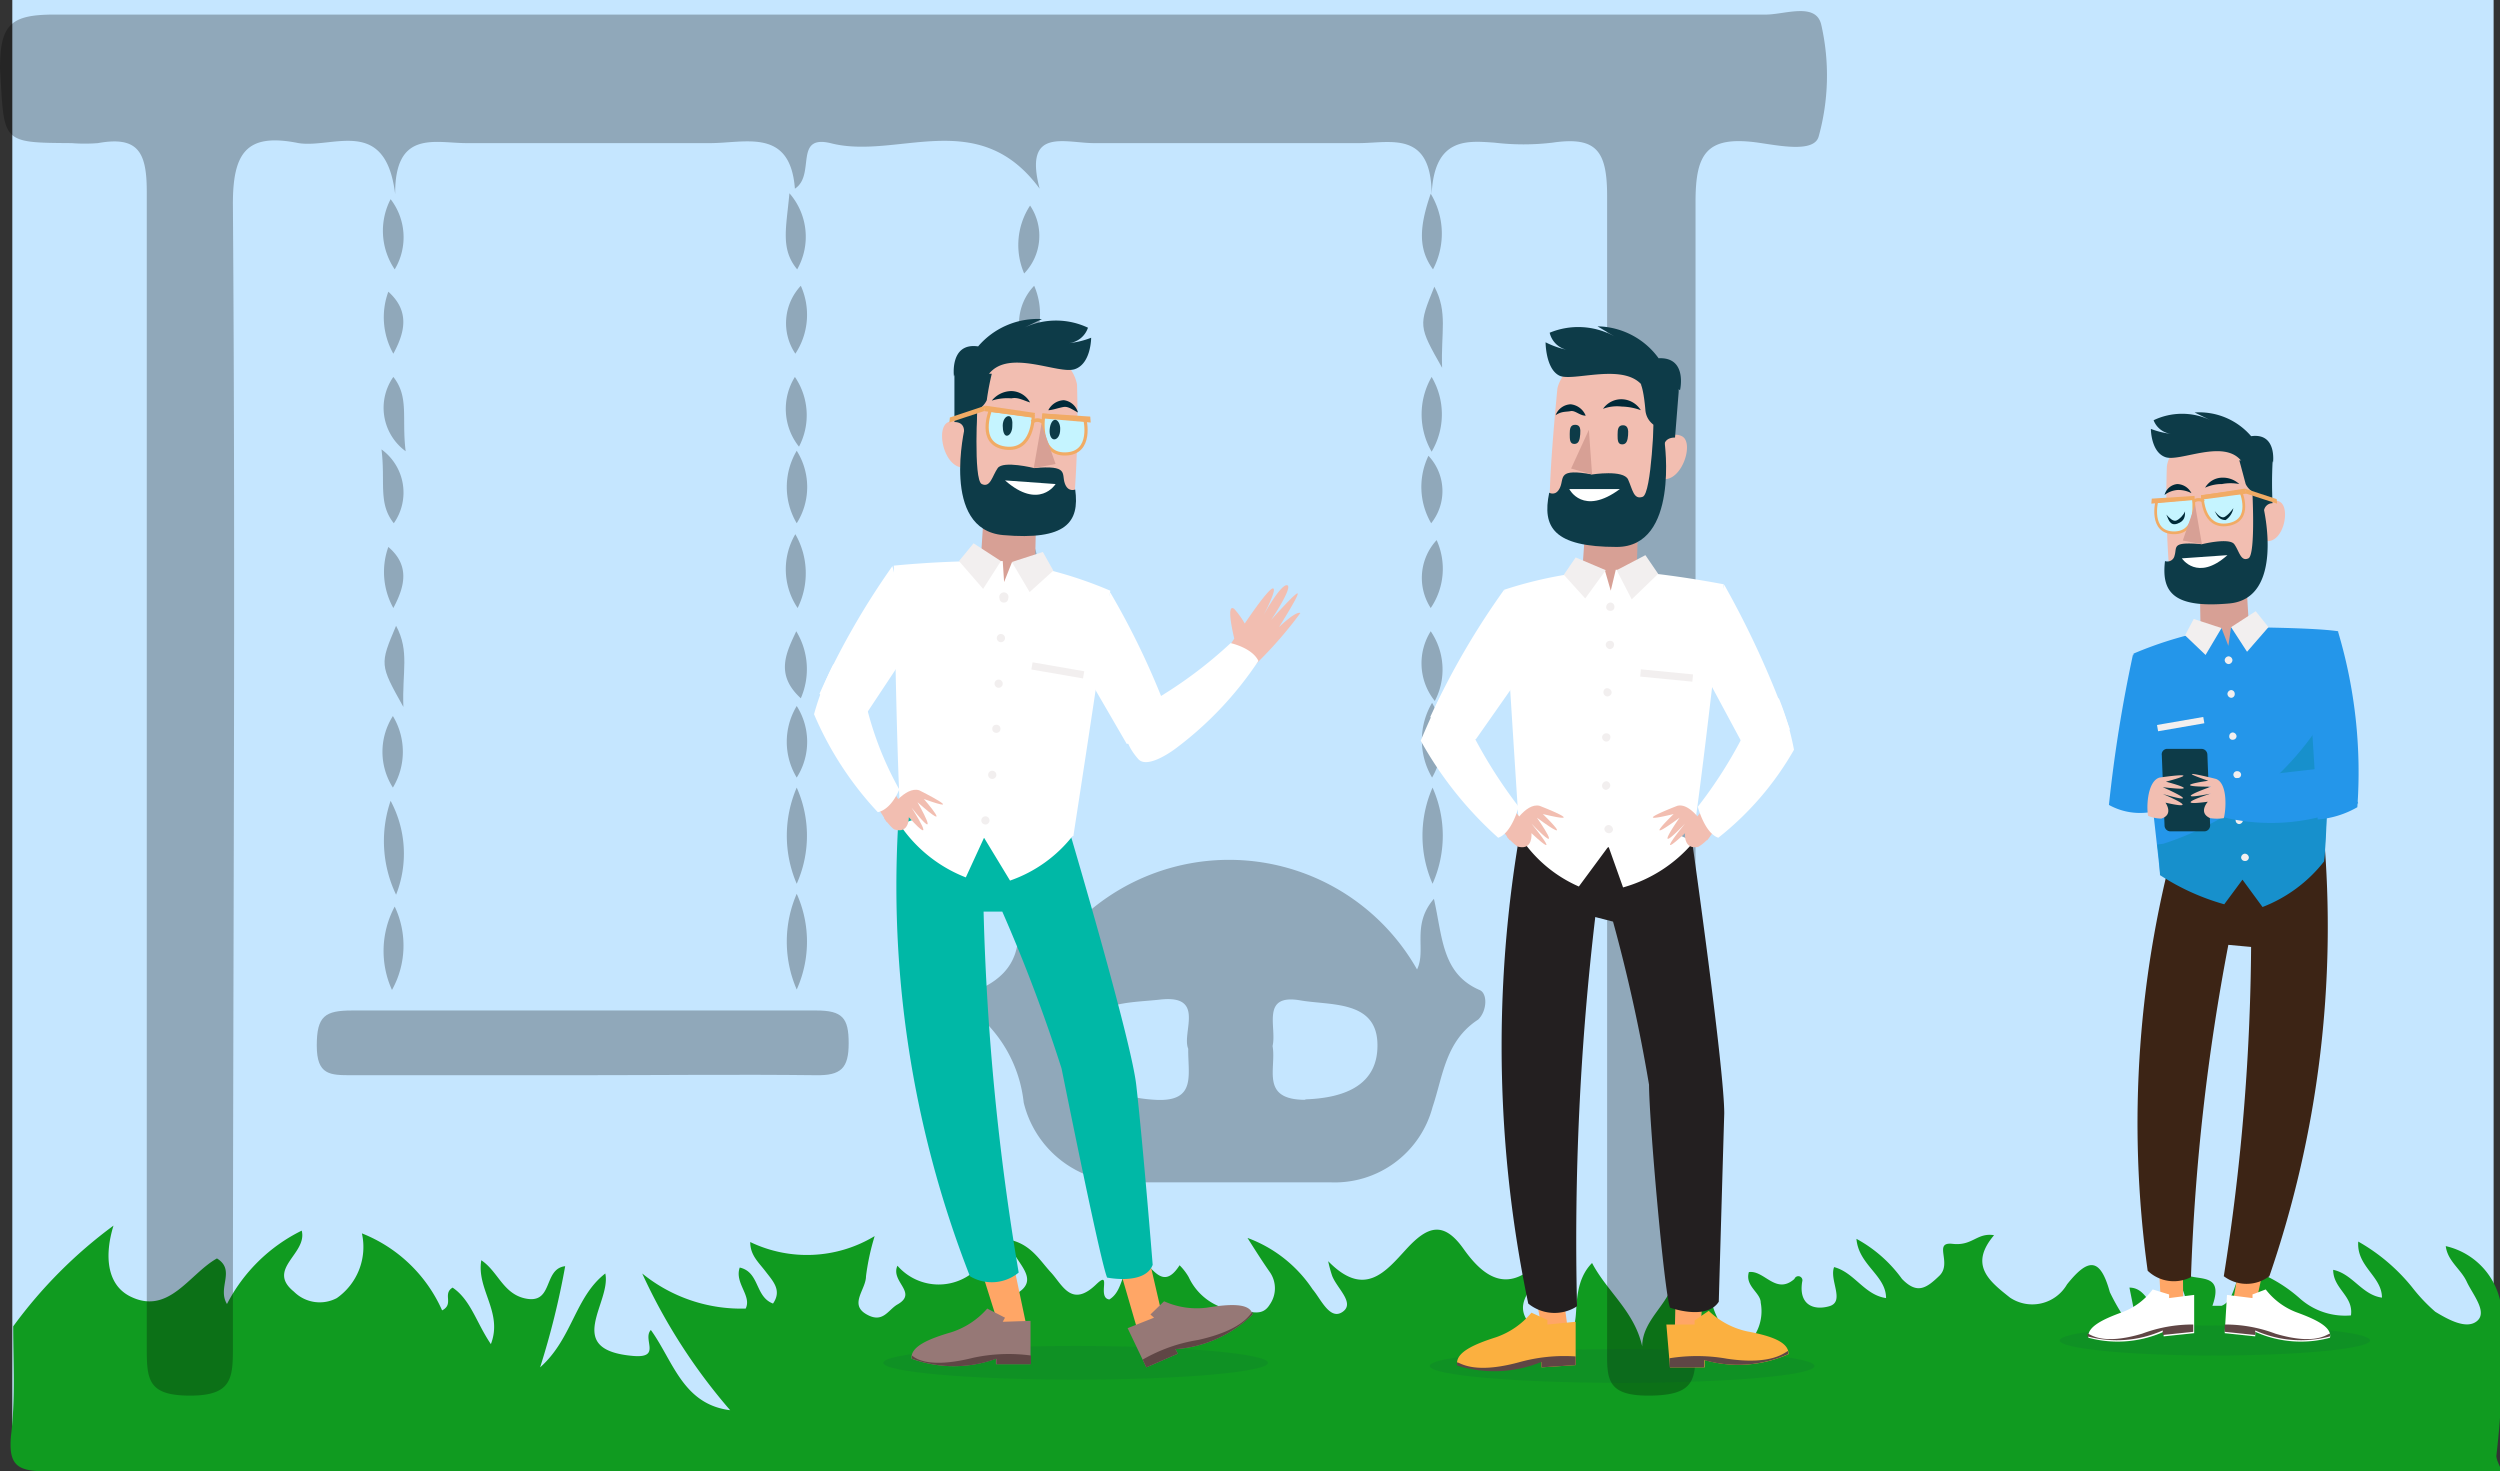 <svg xmlns="http://www.w3.org/2000/svg" viewBox="0 0 54.85 32.28"><rect x="0" y="0" width="54.85" height="32.28" fill="#333333" stroke="none"/><defs><style>.cls-1{fill:#c5e6ff;}.cls-2{fill:#109b20;}.cls-3{opacity:0.27;}.cls-4,.cls-7{fill:#0d3b48;}.cls-4{opacity:0.1;}.cls-5{fill:#f2beb1;}.cls-6{fill:#d7a095;}.cls-8{fill:#002938;}.cls-9{fill:#fff;}.cls-10,.cls-20{fill:#c5f4ff;}.cls-10,.cls-12,.cls-20,.cls-21{stroke:#f1ab65;stroke-miterlimit:10;}.cls-10{stroke-width:0.07px;}.cls-11{fill:#f1ab65;}.cls-12,.cls-21{fill:none;}.cls-12{stroke-width:0.08px;}.cls-13{fill:#ffa666;}.cls-14{fill:#967876;}.cls-15{fill:#5f4645;}.cls-16{fill:#00b8a6;}.cls-17{fill:#f2efef;}.cls-18{fill:#fbb040;}.cls-19{fill:#231f20;}.cls-20{stroke-width:0.06px;}.cls-21{stroke-width:0.07px;}.cls-22{fill:#3c2415;}.cls-23{fill:#2496ea;}.cls-24{fill:#1790cc;}</style></defs><title>updated-garden</title><g id="Layer_2" data-name="Layer 2"><g id="Layer_1-2" data-name="Layer 1"><rect class="cls-1" x="0.27" width="54.44" height="31.89"/><path class="cls-2" d="M.29,29.1a10.23,10.23,0,0,1,2.2-2.21c-.2.65-.15,1.29.36,1.55.85.43,1.3-.49,1.91-.83.42.26,0,.64.22,1A3.66,3.66,0,0,1,6.62,27c.13.51-.79.84-.17,1.34a.8.8,0,0,0,.94.14,1.37,1.37,0,0,0,.55-1.42A3.22,3.22,0,0,1,9.7,28.75c.27-.14,0-.36.23-.5.4.27.52.77.84,1.24.27-.7-.32-1.2-.21-1.84.36.24.47.71.93.83.67.17.41-.64.91-.7A17.52,17.52,0,0,1,11.85,30c.71-.63.76-1.54,1.43-2.06.14.64-.95,1.68.62,1.81.62.05.19-.37.38-.57.49.68.7,1.63,1.74,1.76a12.56,12.56,0,0,1-1.93-3,3.44,3.44,0,0,0,2.27.77c.14-.28-.25-.56-.13-.9.44.1.33.64.73.79.2-.29,0-.49-.16-.7s-.34-.36-.34-.65a2.87,2.87,0,0,0,2.73-.13A5.24,5.24,0,0,0,19,28c0,.29-.37.61,0,.83s.48-.09.69-.21c.46-.26-.16-.5,0-.85a1.2,1.2,0,0,0,1.81,0c.44-.37.35.52.71.66.77-.36-.07-.78-.06-1.23.47.1.66.45.91.72s.45.79,1,.25c.34-.32,0,.31.28.34.31-.19.25-.64.54-.9.33-.08.56.84,1,.15a1.21,1.21,0,0,1,.2.26,1.28,1.28,0,0,0,1.12.74c.25,0,.49.14.66-.14a.62.62,0,0,0,0-.71c-.14-.2-.27-.4-.49-.75a2.93,2.93,0,0,1,1.43,1.13c.18.21.38.69.66.49s-.15-.53-.24-.81a2.88,2.88,0,0,1-.08-.3c.8.82,1.26.23,1.72-.27s.81-.62,1.25,0,1,1.05,1.76.17c0,.62-.82.94-.26,1.53.16.18.21.47.53.42s.4-.35.43-.63,0-.82.36-1.18c.33.63.93,1.06,1.1,1.83,0-.64.72-1,.7-1.6a.29.29,0,0,1,.35-.29c.28,0,.42.36.42.51a1.77,1.77,0,0,0,.23.85c.13.25.09.76.5.57a1,1,0,0,0,.4-1c0-.22-.35-.36-.26-.67.34-.05.59.51,1,.15a.09.09,0,0,1,.17.06c-.08.49.23.64.59.54s0-.57.11-.86c.45.12.66.61,1.14.68,0-.5-.6-.72-.65-1.3a3,3,0,0,1,1,.88c.33.34.53.21.82-.07s-.15-.75.29-.7.53-.25.91-.19c-.55.65-.12,1,.35,1.37a.88.88,0,0,0,1.25-.29c.47-.59.73-.59.94.17a4.58,4.58,0,0,0,.65,1l-.22-1.1c.5,0,.48.84,1,.59s0-.61.07-1c.22.37,1.06-.06.75.81l.2,0c.39-.15.26-1,.71-.77a3.21,3.21,0,0,1,1,.6,1.49,1.49,0,0,0,1.13.38c.06-.43-.39-.58-.39-1,.43.09.63.55,1.07.61,0-.47-.56-.68-.52-1.23a4.14,4.14,0,0,1,1.18,1,3.74,3.74,0,0,0,.51.54c.28.17.69.4.92.2s-.1-.58-.23-.86-.42-.45-.46-.78a1.58,1.58,0,0,1,1.23,1.6,19.63,19.63,0,0,1-.12,3c0,.1.09.25.14.38Q28,32.27,1,32.28c-.64,0-.81-.15-.76-.77C.34,30.71.29,29.9.29,29.1Z"/><g class="cls-3"><path d="M31.41,4.28c0-1.43-.9-1.14-1.6-1.14-1.94,0-3.87,0-5.81,0-.63,0-1.55-.36-1.19,1-1.35-1.84-3.13-.62-4.59-1-.81-.19-.32.7-.78,1-.1-1.34-1.08-1-1.86-1-1.78,0-3.56,0-5.34,0-.7,0-1.58-.3-1.57,1.12-.21-1.72-1.36-1-2.12-1.12-1.14-.23-1.45.2-1.44,1.38.06,8.33,0,16.66,0,25,0,.7,0,1.1-.94,1.1s-.95-.36-.95-1.08c0-8.45,0-16.9,0-25.34,0-.86-.19-1.22-1.07-1.06a3.74,3.74,0,0,1-.58,0C0,3.13.1,3.13,0,1.51,0,.54.23.32,1.19.32c12.52,0,25,0,37.55,0,.42,0,1.11-.28,1.22.23A5,5,0,0,1,39.9,3c-.11.37-.93.18-1.4.12-1.07-.13-1.3.27-1.3,1.31,0,8.37,0,16.74,0,25.11,0,.72,0,1.07-1,1.08s-.94-.4-.94-1.1c0-8.41,0-16.81,0-25.22,0-1-.24-1.31-1.2-1.17a5.39,5.39,0,0,1-1.27,0C32.2,3.09,31.46,3,31.41,4.28Z"/><path d="M32.46,21.72c-.83-.36-.81-1.17-1-2-.5.58-.16,1.12-.37,1.55a4.74,4.74,0,0,0-8.25,0c-.23-.42.22-1-.59-1.54.22.94.08,1.56-.69,1.94a.41.41,0,0,0,0,.7,2.94,2.94,0,0,1,.9,1.82,2.29,2.29,0,0,0,2.31,1.75c1.47,0,2.94,0,4.41,0a2.22,2.22,0,0,0,2.25-1.65c.23-.68.28-1.45,1-1.92C32.63,22.18,32.64,21.79,32.46,21.72Zm-7.11,2.41c-.9-.05-1.63-.4-1.58-1.29s1-.83,1.69-.91c1-.11.46.73.61,1.08C26.06,23.58,26.26,24.18,25.35,24.13Zm3.29,0c-1,0-.63-.69-.72-1.18.1-.41-.27-1.16.62-1,.65.11,1.64,0,1.68.92S29.53,24.09,28.64,24.12Z"/><path d="M12.72,23.59c-1.65,0-3.31,0-5,0-.48,0-.77,0-.77-.65s.18-.77.78-.77c3.39,0,6.79,0,10.18,0,.58,0,.71.17.71.72s-.17.71-.72.7C16.2,23.57,14.46,23.59,12.72,23.59Z"/><path d="M8.57,17.57a2.45,2.45,0,0,1,.12,2.06A2.73,2.73,0,0,1,8.57,17.57Z"/><path d="M17.48,19.39a2.67,2.67,0,0,1,0-2.11A2.59,2.59,0,0,1,17.48,19.39Z"/><path d="M22.6,17.57a2.93,2.93,0,0,1,.06,2A2,2,0,0,1,22.6,17.57Z"/><path d="M31.43,19.39a2.63,2.63,0,0,1,0-2.11A2.59,2.59,0,0,1,31.43,19.39Z"/><path d="M8.6,21.72a2.07,2.07,0,0,1,.06-1.83A2,2,0,0,1,8.6,21.72Z"/><path d="M17.48,21.71a2.64,2.64,0,0,1,0-2.1A2.56,2.56,0,0,1,17.48,21.71Z"/><path d="M8.63,8.27c.35.44.18.9.27,1.63A1.18,1.18,0,0,1,8.63,8.27Z"/><path d="M17.44,8.27a1.49,1.49,0,0,1,.09,1.53A1.33,1.33,0,0,1,17.44,8.27Z"/><path d="M22.55,8.27a1.54,1.54,0,0,1,0,1.62A1.75,1.75,0,0,1,22.55,8.27Z"/><path d="M31.41,8.27a1.61,1.61,0,0,1,0,1.64A1.64,1.64,0,0,1,31.41,8.27Z"/><path d="M8.64,11.48c-.35-.44-.18-.9-.27-1.62A1.17,1.17,0,0,1,8.64,11.48Z"/><path d="M17.48,11.48a1.56,1.56,0,0,1,0-1.59A1.49,1.49,0,0,1,17.48,11.48Z"/><path d="M22.59,11.48a1.55,1.55,0,0,1,0-1.57A1.44,1.44,0,0,1,22.59,11.48Z"/><path d="M31.4,11.48A1.58,1.58,0,0,1,31.34,10,1.13,1.13,0,0,1,31.4,11.48Z"/><path d="M22.62,13.34a1.52,1.52,0,0,1-.05-1.62A1.75,1.75,0,0,1,22.62,13.34Z"/><path d="M31.52,11.85a1.53,1.53,0,0,1-.13,1.49A1.22,1.22,0,0,1,31.52,11.85Z"/><path d="M8.69,13.73c.3.56.13,1,.16,1.78C8.33,14.58,8.33,14.58,8.69,13.73Z"/><path d="M17.47,13.85a1.6,1.6,0,0,1,.1,1.47C17,14.8,17.25,14.32,17.47,13.85Z"/><path d="M22.58,13.85a1.6,1.6,0,0,1,.11,1.47C22.14,14.8,22.36,14.32,22.58,13.85Z"/><path d="M31.39,13.85a1.49,1.49,0,0,1,.09,1.53A1.32,1.32,0,0,1,31.39,13.85Z"/><path d="M8.62,15.71a1.52,1.52,0,0,1,0,1.57A1.46,1.46,0,0,1,8.62,15.71Z"/><path d="M17.48,17.06a1.52,1.52,0,0,1,0-1.57A1.46,1.46,0,0,1,17.48,17.06Z"/><path d="M22.55,15.71a1.54,1.54,0,0,1,0,1.62A1.75,1.75,0,0,1,22.55,15.71Z"/><path d="M31.42,17.06a1.61,1.61,0,0,1,0-1.64A1.64,1.64,0,0,1,31.42,17.06Z"/><path d="M8.66,5.91a1.51,1.51,0,0,1-.09-1.54A1.37,1.37,0,0,1,8.66,5.91Z"/><path d="M17.49,5.91c-.37-.45-.24-.9-.17-1.67A1.45,1.45,0,0,1,17.49,5.91Z"/><path d="M22.47,6a1.58,1.58,0,0,1,.13-1.49A1.19,1.19,0,0,1,22.47,6Z"/><path d="M31.39,4.25a1.69,1.69,0,0,1,.05,1.66C31.12,5.47,31.13,5,31.39,4.25Z"/><path d="M8.63,7.76A1.63,1.63,0,0,1,8.52,6.4C9,6.83,8.88,7.3,8.63,7.76Z"/><path d="M17.57,6.27a1.55,1.55,0,0,1-.12,1.49A1.2,1.2,0,0,1,17.57,6.27Z"/><path d="M8.63,13.34A1.63,1.63,0,0,1,8.52,12C9,12.41,8.88,12.87,8.63,13.34Z"/><path d="M22.69,6.27a1.58,1.58,0,0,1-.13,1.49A1.19,1.19,0,0,1,22.69,6.27Z"/><path d="M31.47,6.29c.3.56.14,1,.17,1.78C31.12,7.15,31.12,7.15,31.47,6.29Z"/><path d="M17.5,13.34a1.52,1.52,0,0,1-.05-1.62A1.72,1.72,0,0,1,17.5,13.34Z"/></g><path class="cls-4" d="M27.82,29.9c0,.2-1.89.37-4.22.37s-4.22-.17-4.22-.37,1.89-.37,4.22-.37S27.82,29.7,27.82,29.9Z"/><path class="cls-5" d="M26.93,14.24l.15-.23s-.2-.8,0-.65a1.89,1.89,0,0,1,.23.32s.52-.78.62-.77-.21.59-.21.59.38-.69.52-.66-.35.76-.35.76.54-.61.58-.58-.41.74-.41.74.37-.36.47-.31a9,9,0,0,1-1.05,1.19Z"/><polygon class="cls-6" points="21.63 10.57 21.52 12.26 21.38 13.11 22.01 13.32 22.73 13.58 22.71 12.33 22.74 11.05 21.63 10.57"/><path class="cls-5" d="M22.09,7.74c-.86.16-.86.75-.86.75a4.81,4.81,0,0,0-.07.88.28.28,0,0,0-.35-.11c-.29.11-.11,1,.33,1a2.29,2.29,0,0,0,.14.64,1.72,1.72,0,0,0,1.12.76,1,1,0,0,0,1.17-.73,24.08,24.08,0,0,0,.06-2.49S23.51,7.47,22.09,7.74Z"/><path class="cls-7" d="M21.76,8.2c-.23,0-.59-.1-.82-.11,0,0,0,.16,0,.17s0,1,0,1c.23,0,.21.2.21.2l0,.42.23,0L21.44,9a.5.5,0,0,0,.21-.22A5.71,5.71,0,0,1,21.76,8.2Z"/><path class="cls-8" d="M21.76,8.79a.56.56,0,0,1,.43-.21.48.48,0,0,1,.41.25c-.16-.05-.27-.12-.41-.09A1.1,1.1,0,0,0,21.76,8.79Z"/><path class="cls-8" d="M23,9a.4.4,0,0,1,.34-.22.37.37,0,0,1,.31.27c-.12-.06-.21-.14-.32-.12S23.08,9,23,9Z"/><path class="cls-7" d="M22.69,10.27s-.68-.17-.8,0-.16.44-.35.35-.09-1.81-.09-1.81l-.28.56s-.54,2.25.84,2.37,1.68-.28,1.58-1c0,0-.16.07-.23-.14S23.45,10.2,22.69,10.27Z"/><path class="cls-9" d="M22.05,10.54l1.11.08S22.8,11.2,22.05,10.54Z"/><path class="cls-7" d="M20.93,8.26s-.1-.75.53-.66A1.72,1.72,0,0,1,22.86,7l-.39.19a1.64,1.64,0,0,1,1.4,0,.5.5,0,0,1-.43.34,1.84,1.84,0,0,0,.5-.12s0,.57-.36.69-1.44-.45-1.88.1-.69-.1-.69-.1"/><path class="cls-10" d="M21.73,9l.94.13s0,.79-.62.7S21.73,9,21.73,9Z"/><path class="cls-7" d="M22.21,9.35c0,.12-.06.21-.12.21S22,9.46,22,9.34s.06-.21.13-.21S22.22,9.24,22.21,9.35Z"/><polygon class="cls-11" points="22.71 9.06 21.62 8.9 21.59 9.02 22.68 9.16 22.71 9.06"/><path class="cls-10" d="M23.8,9.19l-.9-.08s-.15.86.47.85S23.8,9.19,23.8,9.19Z"/><polygon class="cls-11" points="22.87 9.07 23.92 9.14 23.93 9.27 22.88 9.18 22.87 9.07"/><path class="cls-7" d="M23.26,9.43c0,.12-.06.21-.13.21s-.11-.1-.1-.22.06-.21.12-.21S23.27,9.31,23.26,9.43Z"/><polygon class="cls-6" points="22.68 10.27 22.85 9.3 23.16 10.18 22.68 10.27"/><polygon class="cls-11" points="21.59 9.02 20.83 9.27 20.84 9.16 21.62 8.9 21.59 9.02"/><path class="cls-12" d="M22.64,9.26a.19.19,0,0,1,.24,0"/><polygon class="cls-13" points="22.15 27.33 22.55 29.23 22.05 29.52 21.31 27.17 22.15 27.33"/><path class="cls-14" d="M21.66,28.71a1.76,1.76,0,0,1-.79.52c-.48.14-.9.31-.87.58a2.69,2.69,0,0,0,1.85,0v.12l.76,0v-.95L22,29l.05-.09Z"/><path class="cls-15" d="M21.35,29.79c-1,.25-1.28,0-1.34-.05a.17.17,0,0,0,0,.07,2.69,2.69,0,0,0,1.85,0v.12l.76,0v-.19A3.69,3.69,0,0,0,21.35,29.79Z"/><polygon class="cls-13" points="23.75 25.03 25.11 29.71 25.62 29.39 24.67 25.28 23.75 25.03"/><path class="cls-14" d="M25.54,28.55a1.75,1.75,0,0,0,.94.14c.49-.08.95-.11,1,.15a2.68,2.68,0,0,1-1.69.76l.05.1-.69.3-.41-.86.58-.23-.08-.07Z"/><path class="cls-15" d="M26.28,29.4c1-.22,1.15-.58,1.2-.62l0,.06a2.68,2.68,0,0,1-1.69.76l.05.1-.69.3-.08-.17A3.53,3.53,0,0,1,26.28,29.4Z"/><path class="cls-16" d="M19.75,17.47A23.48,23.48,0,0,0,21.28,28a.93.93,0,0,0,1.07-.08A55.73,55.73,0,0,1,21.58,20l.41,0a35.29,35.29,0,0,1,1.3,3.44c.15.74.86,4.26,1,4.59,0,0,.83.17,1-.28,0,0-.21-2.62-.36-3.94-.11-1-1.46-5.55-1.46-5.55Z"/><path class="cls-9" d="M19.75,17.83a6.19,6.19,0,0,0,3.8.51s.52-3.35.81-5.38a9,9,0,0,0-2.16-.62l-.17.43L22,12.31a22.18,22.18,0,0,0-2.39.1S19.66,16.26,19.75,17.83Z"/><polygon class="cls-17" points="21.04 12.31 21.57 12.92 21.96 12.31 21.36 11.92 21.04 12.31"/><polygon class="cls-17" points="23.11 12.52 22.59 12.99 22.2 12.33 22.88 12.11 23.11 12.52"/><path class="cls-9" d="M24.36,13a17.17,17.17,0,0,1,1.36,2.92,1.6,1.6,0,0,1-1,.4l-.94-1.62Z"/><path class="cls-9" d="M19.58,12.42a16.71,16.71,0,0,0-1.6,2.8,1.59,1.59,0,0,0,1,.48L20,14.16Z"/><path class="cls-9" d="M19.74,18.09a3.1,3.1,0,0,0,1.45,1.16l.4-.87.57.94a3,3,0,0,0,1.39-1l-1.65-1Z"/><path class="cls-9" d="M25.34,15.35A9.61,9.61,0,0,0,27,14.11s.47.1.61.39a7.72,7.72,0,0,1-1.8,1.91s-.63.49-.84.24C24.19,15.75,25.34,15.35,25.34,15.35Z"/><path class="cls-5" d="M20.17,17.34c-.3-.1-.69.42-.77.62.11.14.19.23.23.24.32.1.31-.27.31-.27.68.75.06-.21.06-.21.71.89.13-.12.13-.12.85.75.14-.07.14-.07C21.27,17.89,20.17,17.34,20.17,17.34Z"/><path class="cls-17" d="M22.12,13.13a.09.09,0,0,1-.09.09.09.09,0,0,1-.1-.09A.1.1,0,0,1,22,13,.1.1,0,0,1,22.12,13.13Z"/><path class="cls-17" d="M22.05,14a.09.09,0,1,1-.09-.09A.09.09,0,0,1,22.05,14Z"/><path class="cls-17" d="M22,15a.09.09,0,1,1-.09-.09A.09.09,0,0,1,22,15Z"/><circle class="cls-17" cx="21.86" cy="15.99" r="0.09"/><path class="cls-17" d="M21.86,17a.09.09,0,0,1-.09.09.09.09,0,1,1,0-.18A.09.09,0,0,1,21.86,17Z"/><path class="cls-17" d="M21.71,18a.09.09,0,1,1-.09-.09A.09.09,0,0,1,21.71,18Z"/><rect class="cls-17" x="23.13" y="14.13" width="0.16" height="1.15" transform="translate(4.76 35.07) rotate(-80.18)"/><polygon class="cls-5" points="19.46 18.04 19.14 17.53 19.52 17.25 19.77 17.63 19.46 18.04"/><path class="cls-9" d="M19,15.45a7.25,7.25,0,0,0,.73,1.87s-.16.43-.47.5a7.35,7.35,0,0,1-1.4-2.15,5.88,5.88,0,0,1,.41-1.07C18.44,14.33,19,15.45,19,15.45Z"/><ellipse class="cls-4" cx="35.59" cy="29.97" rx="4.22" ry="0.37"/><polygon class="cls-13" points="34.25 28.06 34.43 29.41 33.91 29.59 33.64 28.15 34.25 28.06"/><path class="cls-18" d="M33.6,28.8a1.75,1.75,0,0,1-.78.54c-.47.15-.89.33-.85.6a2.72,2.72,0,0,0,1.85-.08V30l.75-.05,0-.95-.62.06,0-.1Z"/><path class="cls-15" d="M33.32,29.89c-1,.27-1.29,0-1.35,0a.16.16,0,0,0,0,.07,2.72,2.72,0,0,0,1.85-.08V30l.75-.05v-.19A3.69,3.69,0,0,0,33.32,29.89Z"/><polygon class="cls-13" points="36.77 28.1 36.74 29.46 37.28 29.58 37.38 28.11 36.77 28.1"/><path class="cls-18" d="M37.49,28.76a1.75,1.75,0,0,0,.84.45c.48.09.92.22.91.5a2.69,2.69,0,0,1-1.84.13V30l-.76,0-.08-.94.62,0,0-.09Z"/><path class="cls-15" d="M37.89,29.81c1,.15,1.28-.15,1.34-.17a.15.15,0,0,1,0,.07,2.69,2.69,0,0,1-1.84.13V30l-.76,0V29.8A3.79,3.79,0,0,1,37.89,29.81Z"/><path class="cls-19" d="M33.53,17.31a27.55,27.55,0,0,0,0,11.29.91.91,0,0,0,1.07.06A60.49,60.49,0,0,1,35,20.12l.39.1a35.74,35.74,0,0,1,.79,3.58c0,.76.33,4.54.46,4.89,0,0,.8.29,1.07-.13,0,0,.08-2.8.12-4.13,0-1-.7-5.93-.7-5.93Z"/><polygon class="cls-6" points="35.96 10.8 35.91 12.5 35.98 13.36 35.33 13.51 34.59 13.71 34.72 12.46 34.81 11.18 35.96 10.8"/><path class="cls-5" d="M35.76,7.94c.84.24.78.82.78.82a4.78,4.78,0,0,1,0,.89.29.29,0,0,1,.36-.08c.28.14,0,1-.42.94a2.07,2.07,0,0,1-.19.62,1.72,1.72,0,0,1-1.19.66A1,1,0,0,1,34,11c0-.79.17-2.48.17-2.48S34.36,7.54,35.76,7.94Z"/><path class="cls-7" d="M36,8.43c.23,0,.6,0,.83,0,0,0,0,.17,0,.17s-.08,1-.08,1c-.24,0-.24.18-.24.18l0,.42-.23,0,0-.88A.44.44,0,0,1,36.1,9S36.07,8.59,36,8.43Z"/><path class="cls-8" d="M36,9a1.3,1.3,0,0,0-.42-.08.87.87,0,0,0-.41.05.49.49,0,0,1,.43-.21A.51.51,0,0,1,36,9Z"/><path class="cls-8" d="M34.79,9.12c-.13,0-.23-.12-.33-.1s-.2,0-.33.09a.37.37,0,0,1,.33-.24A.4.4,0,0,1,34.79,9.12Z"/><path class="cls-7" d="M34.93,10.41s.69-.11.79.11.12.45.32.38.25-1.8.25-1.8l.23.59S36.85,12,35.47,12s-1.64-.43-1.48-1.19c0,0,.15.09.24-.12S34.17,10.27,34.93,10.41Z"/><path class="cls-9" d="M35.54,10.73l-1.11,0S34.73,11.33,35.54,10.73Z"/><path class="cls-7" d="M36.86,8.56s.17-.73-.47-.7a1.69,1.69,0,0,0-1.34-.7l.37.22A1.64,1.64,0,0,0,34,7.3a.5.5,0,0,0,.4.38,1.9,1.9,0,0,1-.49-.17s0,.58.3.73,1.48-.32,1.86.27.7,0,.7,0"/><path class="cls-7" d="M35.49,9.54c0,.11,0,.21.1.21s.12-.09.13-.2,0-.22-.11-.22S35.49,9.42,35.49,9.54Z"/><path class="cls-7" d="M34.44,9.52c0,.12,0,.22.1.22s.12-.09.13-.21,0-.21-.11-.21S34.44,9.41,34.44,9.52Z"/><polygon class="cls-6" points="34.93 10.41 34.86 9.43 34.47 10.28 34.93 10.41"/><path class="cls-9" d="M37.17,18.2a6.1,6.1,0,0,1-3.83.16S33.12,15,33,12.94a9,9,0,0,1,2.21-.43l.13.45.11-.46a22.39,22.39,0,0,1,2.37.32S37.4,16.64,37.17,18.2Z"/><polygon class="cls-17" points="36.38 12.59 35.8 13.15 35.47 12.51 36.1 12.18 36.38 12.59"/><polygon class="cls-17" points="34.31 12.61 34.78 13.13 35.23 12.51 34.57 12.23 34.31 12.61"/><path class="cls-9" d="M33,12.94a16.81,16.81,0,0,0-1.62,2.79,1.67,1.67,0,0,0,1,.49l1.08-1.54Z"/><path class="cls-9" d="M37.83,12.83A20.14,20.14,0,0,1,39.27,16a1.55,1.55,0,0,1-1,.39l-1-1.86Z"/><path class="cls-9" d="M37.16,18.47a3.12,3.12,0,0,1-1.55,1l-.32-.9-.65.88a2.94,2.94,0,0,1-1.3-1.11l1.74-.84Z"/><path class="cls-5" d="M36.8,17.68c.3-.08.65.48.71.68a.9.9,0,0,1-.25.22c-.33.07-.29-.3-.29-.3-.74.69,0-.21,0-.21-.79.82-.12-.13-.12-.13-.91.67-.13-.08-.13-.08C35.65,18.12,36.8,17.68,36.8,17.68Z"/><path class="cls-17" d="M35.24,13.31a.08.08,0,0,0,.08.09.08.08,0,0,0,.1-.08.09.09,0,0,0-.08-.1A.1.1,0,0,0,35.24,13.31Z"/><path class="cls-17" d="M35.23,14.14a.1.1,0,0,0,.08.1.09.09,0,0,0,.1-.08.08.08,0,0,0-.08-.1A.09.09,0,0,0,35.23,14.14Z"/><path class="cls-17" d="M35.18,15.18a.09.09,0,0,0,.08.1.1.1,0,0,0,.1-.08.1.1,0,0,0-.09-.1A.08.08,0,0,0,35.18,15.18Z"/><path class="cls-17" d="M35.15,16.17a.1.1,0,0,0,.08.1.09.09,0,0,0,.1-.08.08.08,0,0,0-.08-.1A.09.09,0,0,0,35.15,16.17Z"/><path class="cls-17" d="M35.15,17.23a.09.09,0,0,0,.08.1.11.11,0,0,0,.1-.09.1.1,0,0,0-.08-.1A.1.1,0,0,0,35.15,17.23Z"/><path class="cls-17" d="M35.2,18.18a.1.1,0,0,0,.09.1.09.09,0,0,0,.1-.08.11.11,0,0,0-.09-.1A.1.1,0,0,0,35.2,18.18Z"/><rect class="cls-17" x="36.5" y="14.24" width="0.16" height="1.15" transform="translate(18.27 49.79) rotate(-84.43)"/><polygon class="cls-5" points="37.45 18.44 37.81 17.96 37.45 17.65 37.17 18 37.45 18.44"/><path class="cls-9" d="M38.25,16.13a9.79,9.79,0,0,1-1,1.57s.15.58.45.68a6.65,6.65,0,0,0,1.66-1.93,5.77,5.77,0,0,0-.32-1.1C38.89,15.06,38.25,16.13,38.25,16.13Z"/><path class="cls-5" d="M33.78,17.68c-.31-.08-.65.48-.72.68.13.13.21.21.26.22.32.07.28-.3.28-.3.74.69,0-.21,0-.21.79.82.12-.13.12-.13.91.67.13-.08.13-.08C34.92,18.12,33.78,17.68,33.78,17.68Z"/><polygon class="cls-5" points="33.13 18.44 32.77 17.96 33.12 17.65 33.4 18 33.13 18.44"/><path class="cls-9" d="M32.32,16.13a10.64,10.64,0,0,0,1,1.57s-.15.58-.45.68a8.18,8.18,0,0,1-1.7-2.13s.34-.8.5-1.09S32.32,16.13,32.32,16.13Z"/><path class="cls-4" d="M45.19,29.41c0,.18,1.52.33,3.39.33S52,29.59,52,29.41s-1.52-.33-3.39-.33S45.19,29.23,45.19,29.41Z"/><polygon class="cls-6" points="49.25 12.21 49.34 13.71 49.47 14.47 48.91 14.66 48.27 14.89 48.28 13.78 48.26 12.64 49.25 12.21"/><path class="cls-5" d="M48.84,9.69c.77.14.76.67.76.67a4.91,4.91,0,0,1,.07.78A.25.25,0,0,1,50,11c.27.1.11.93-.29.87a2,2,0,0,1-.12.57,1.61,1.61,0,0,1-1,.68.87.87,0,0,1-1-.65,20.92,20.92,0,0,1-.05-2.22S47.57,9.45,48.84,9.69Z"/><path class="cls-7" d="M49.13,10.1c.21,0,.53-.09.73-.1,0,0,0,.15,0,.15a8.76,8.76,0,0,0,0,.89.19.19,0,0,0-.19.19v.36h-.21l0-.78a.42.42,0,0,1-.19-.19S49.17,10.24,49.13,10.1Z"/><path class="cls-8" d="M49.13,10.62a1,1,0,0,0-.38,0,.88.88,0,0,0-.37.08.44.44,0,0,1,.37-.22A.53.53,0,0,1,49.13,10.62Z"/><path class="cls-8" d="M48.08,10.82a.62.62,0,0,0-.3-.07.53.53,0,0,0-.29.11.32.32,0,0,1,.28-.24A.36.36,0,0,1,48.08,10.82Z"/><path class="cls-7" d="M48.31,11.94s.6-.15.71,0,.14.39.31.31.08-1.61.08-1.61l.25.49s.48,2-.75,2.11-1.49-.25-1.41-.93a.16.16,0,0,0,.21-.12C47.77,12,47.63,11.88,48.31,11.94Z"/><path class="cls-9" d="M48.87,12.18l-1,.07S48.21,12.77,48.87,12.18Z"/><path class="cls-7" d="M49.87,10.15s.09-.66-.48-.58a1.5,1.5,0,0,0-1.24-.52l.35.17a1.45,1.45,0,0,0-1.25,0,.47.47,0,0,0,.39.3,1.79,1.79,0,0,1-.45-.11s0,.51.32.62,1.29-.41,1.67.09.62-.09.62-.09"/><path class="cls-20" d="M49.16,10.78l-.84.11s0,.71.56.62S49.16,10.78,49.16,10.78Z"/><polygon class="cls-11" points="48.29 10.87 49.25 10.72 49.29 10.83 48.31 10.96 48.29 10.87"/><path class="cls-20" d="M47.32,11l.8-.07s.13.76-.42.76S47.32,11,47.32,11Z"/><polygon class="cls-11" points="48.15 10.88 47.21 10.94 47.2 11.05 48.13 10.97 48.15 10.88"/><polygon class="cls-6" points="48.31 11.94 48.16 11.08 47.89 11.86 48.31 11.94"/><polygon class="cls-11" points="49.28 10.83 49.96 11.05 49.95 10.95 49.25 10.72 49.28 10.83"/><path class="cls-21" d="M48.35,11a.18.18,0,0,0-.22,0"/><polygon class="cls-13" points="49.16 27.6 48.95 28.8 49.41 28.98 49.69 27.7 49.16 27.6"/><path class="cls-9" d="M49.71,28.29a1.54,1.54,0,0,0,.67.5c.41.15.79.32.74.56a2.44,2.44,0,0,1-1.64-.13v.1l-.67-.07.05-.84.56.07,0-.08Z"/><path class="cls-15" d="M49.92,29.26c.9.27,1.14,0,1.2,0v.06a2.44,2.44,0,0,1-1.64-.13v.1l-.67-.07v-.16A3.11,3.11,0,0,1,49.92,29.26Z"/><polygon class="cls-13" points="47.89 27.47 47.9 28.68 47.42 28.78 47.35 27.47 47.89 27.47"/><path class="cls-9" d="M47.23,28.29a1.47,1.47,0,0,1-.67.5c-.41.15-.78.32-.74.56a2.47,2.47,0,0,0,1.65-.13v.1l.67-.07,0-.84-.55.07,0-.08Z"/><path class="cls-15" d="M47,29.26c-.9.27-1.14,0-1.2,0v.06a2.47,2.47,0,0,0,1.65-.13v.1l.67-.07v-.16A3.14,3.14,0,0,0,47,29.26Z"/><path class="cls-22" d="M49.39,20.61l-.35.05,0,.08a2.26,2.26,0,0,0-1.53-1.14l.11-.45,3.36-.89A23.56,23.56,0,0,1,49.79,28a.83.83,0,0,1-1,0A47.74,47.74,0,0,0,49.39,20.61Z"/><path class="cls-22" d="M49.65,20.8s0-.42,0-.45c0-.3-.41-.17-.32-.42a2.29,2.29,0,0,1,.48-.79l-2-1a23.62,23.62,0,0,0-.69,9.74.83.83,0,0,0,.95.14,47.32,47.32,0,0,1,.82-7.29Z"/><path class="cls-23" d="M46.8,14.35a30.93,30.93,0,0,0-.53,3.31,1.4,1.4,0,0,0,.95.15l.41-2.1Z"/><path class="cls-23" d="M46.81,14.34a8.42,8.42,0,0,1,1.93-.56l.15.39.06-.41s1.77,0,2.35.09c0,0-.23,3.65-.31,5a3.16,3.16,0,0,1-1.35,1l-.44-.6-.4.54a5.11,5.11,0,0,1-1.41-.64h0S47.07,16.14,46.81,14.34Z"/><path class="cls-24" d="M47.47,18.51a6.51,6.51,0,0,0,3.6-2.89c0,1.14,0,2.53-.08,3.28a3.16,3.16,0,0,1-1.35,1l-.44-.6-.4.54a5.11,5.11,0,0,1-1.41-.64h0s0-.26-.06-.67Z"/><path class="cls-17" d="M48.81,14.48a.09.09,0,0,0,.09.09.09.09,0,0,0,.08-.09.09.09,0,0,0-.08-.08A.09.09,0,0,0,48.81,14.48Z"/><path class="cls-17" d="M48.87,15.22a.09.09,0,0,0,.08.09.08.08,0,0,0,.08-.09.08.08,0,0,0-.08-.08A.09.09,0,0,0,48.87,15.22Z"/><path class="cls-17" d="M48.91,16.15a.07.07,0,0,0,.08.08.08.08,0,0,0,.08-.08.09.09,0,0,0-.08-.08A.08.08,0,0,0,48.91,16.15Z"/><path class="cls-17" d="M49,17a.09.09,0,0,0,.09.08.09.09,0,0,0,.08-.08.08.08,0,0,0-.08-.08A.08.08,0,0,0,49,17Z"/><path class="cls-17" d="M49.05,18a.08.08,0,0,0,.08.08.09.09,0,0,0,.08-.08.08.08,0,0,0-.08-.08A.07.07,0,0,0,49.05,18Z"/><path class="cls-17" d="M49.17,18.81a.08.08,0,0,0,.08.08.08.08,0,0,0,.09-.08.09.09,0,0,0-.09-.08A.09.09,0,0,0,49.17,18.81Z"/><rect class="cls-17" x="47.33" y="15.82" width="1.03" height="0.14" transform="translate(-2.01 8.39) rotate(-9.82)"/><path class="cls-8" d="M47.94,11.22c0,.1,0,.21-.17.27s-.2-.12-.24-.2c.06.07.15.16.22.13S47.9,11.31,47.94,11.22Z"/><path class="cls-8" d="M49,11.15a.4.4,0,0,1-.17.26c-.15,0-.2-.12-.24-.2.06.08.15.17.22.13S48.94,11.23,49,11.15Z"/><path class="cls-23" d="M51.74,17.62a4.42,4.42,0,0,1-3,.3l0-.81,2.44-.28Z"/><path class="cls-7" d="M47.49,18.11a.13.13,0,0,0,.13.13l.75,0a.13.13,0,0,0,.12-.14l-.06-1.54a.13.13,0,0,0-.13-.13l-.75,0a.12.12,0,0,0-.12.14Z"/><path class="cls-5" d="M48.62,17.09c.26.1.22.68.17.86a1,1,0,0,1-.3,0c-.27-.12-.05-.36-.05-.36-.89.12.07-.18.07-.18-1,.2,0-.15,0-.15-1,0-.06-.13-.06-.13C47.55,16.82,48.62,17.09,48.62,17.09Z"/><path class="cls-5" d="M47.38,17.06c-.27.08-.29.66-.25.84a.77.77,0,0,0,.29.06c.28-.09.09-.35.09-.35.88.2-.06-.19-.06-.19,1,.29,0-.15,0-.15,1,.12.07-.12.07-.12C48.46,16.9,47.38,17.06,47.38,17.06Z"/><polygon class="cls-17" points="49.77 13.76 49.3 14.3 48.95 13.76 49.49 13.41 49.77 13.76"/><polygon class="cls-17" points="47.94 13.94 48.39 14.37 48.74 13.78 48.13 13.58 47.94 13.94"/><path class="cls-23" d="M51.3,13.87a10.76,10.76,0,0,1,.42,3.84,2.07,2.07,0,0,1-.87.27l-.16-2.58Z"/></g></g></svg>